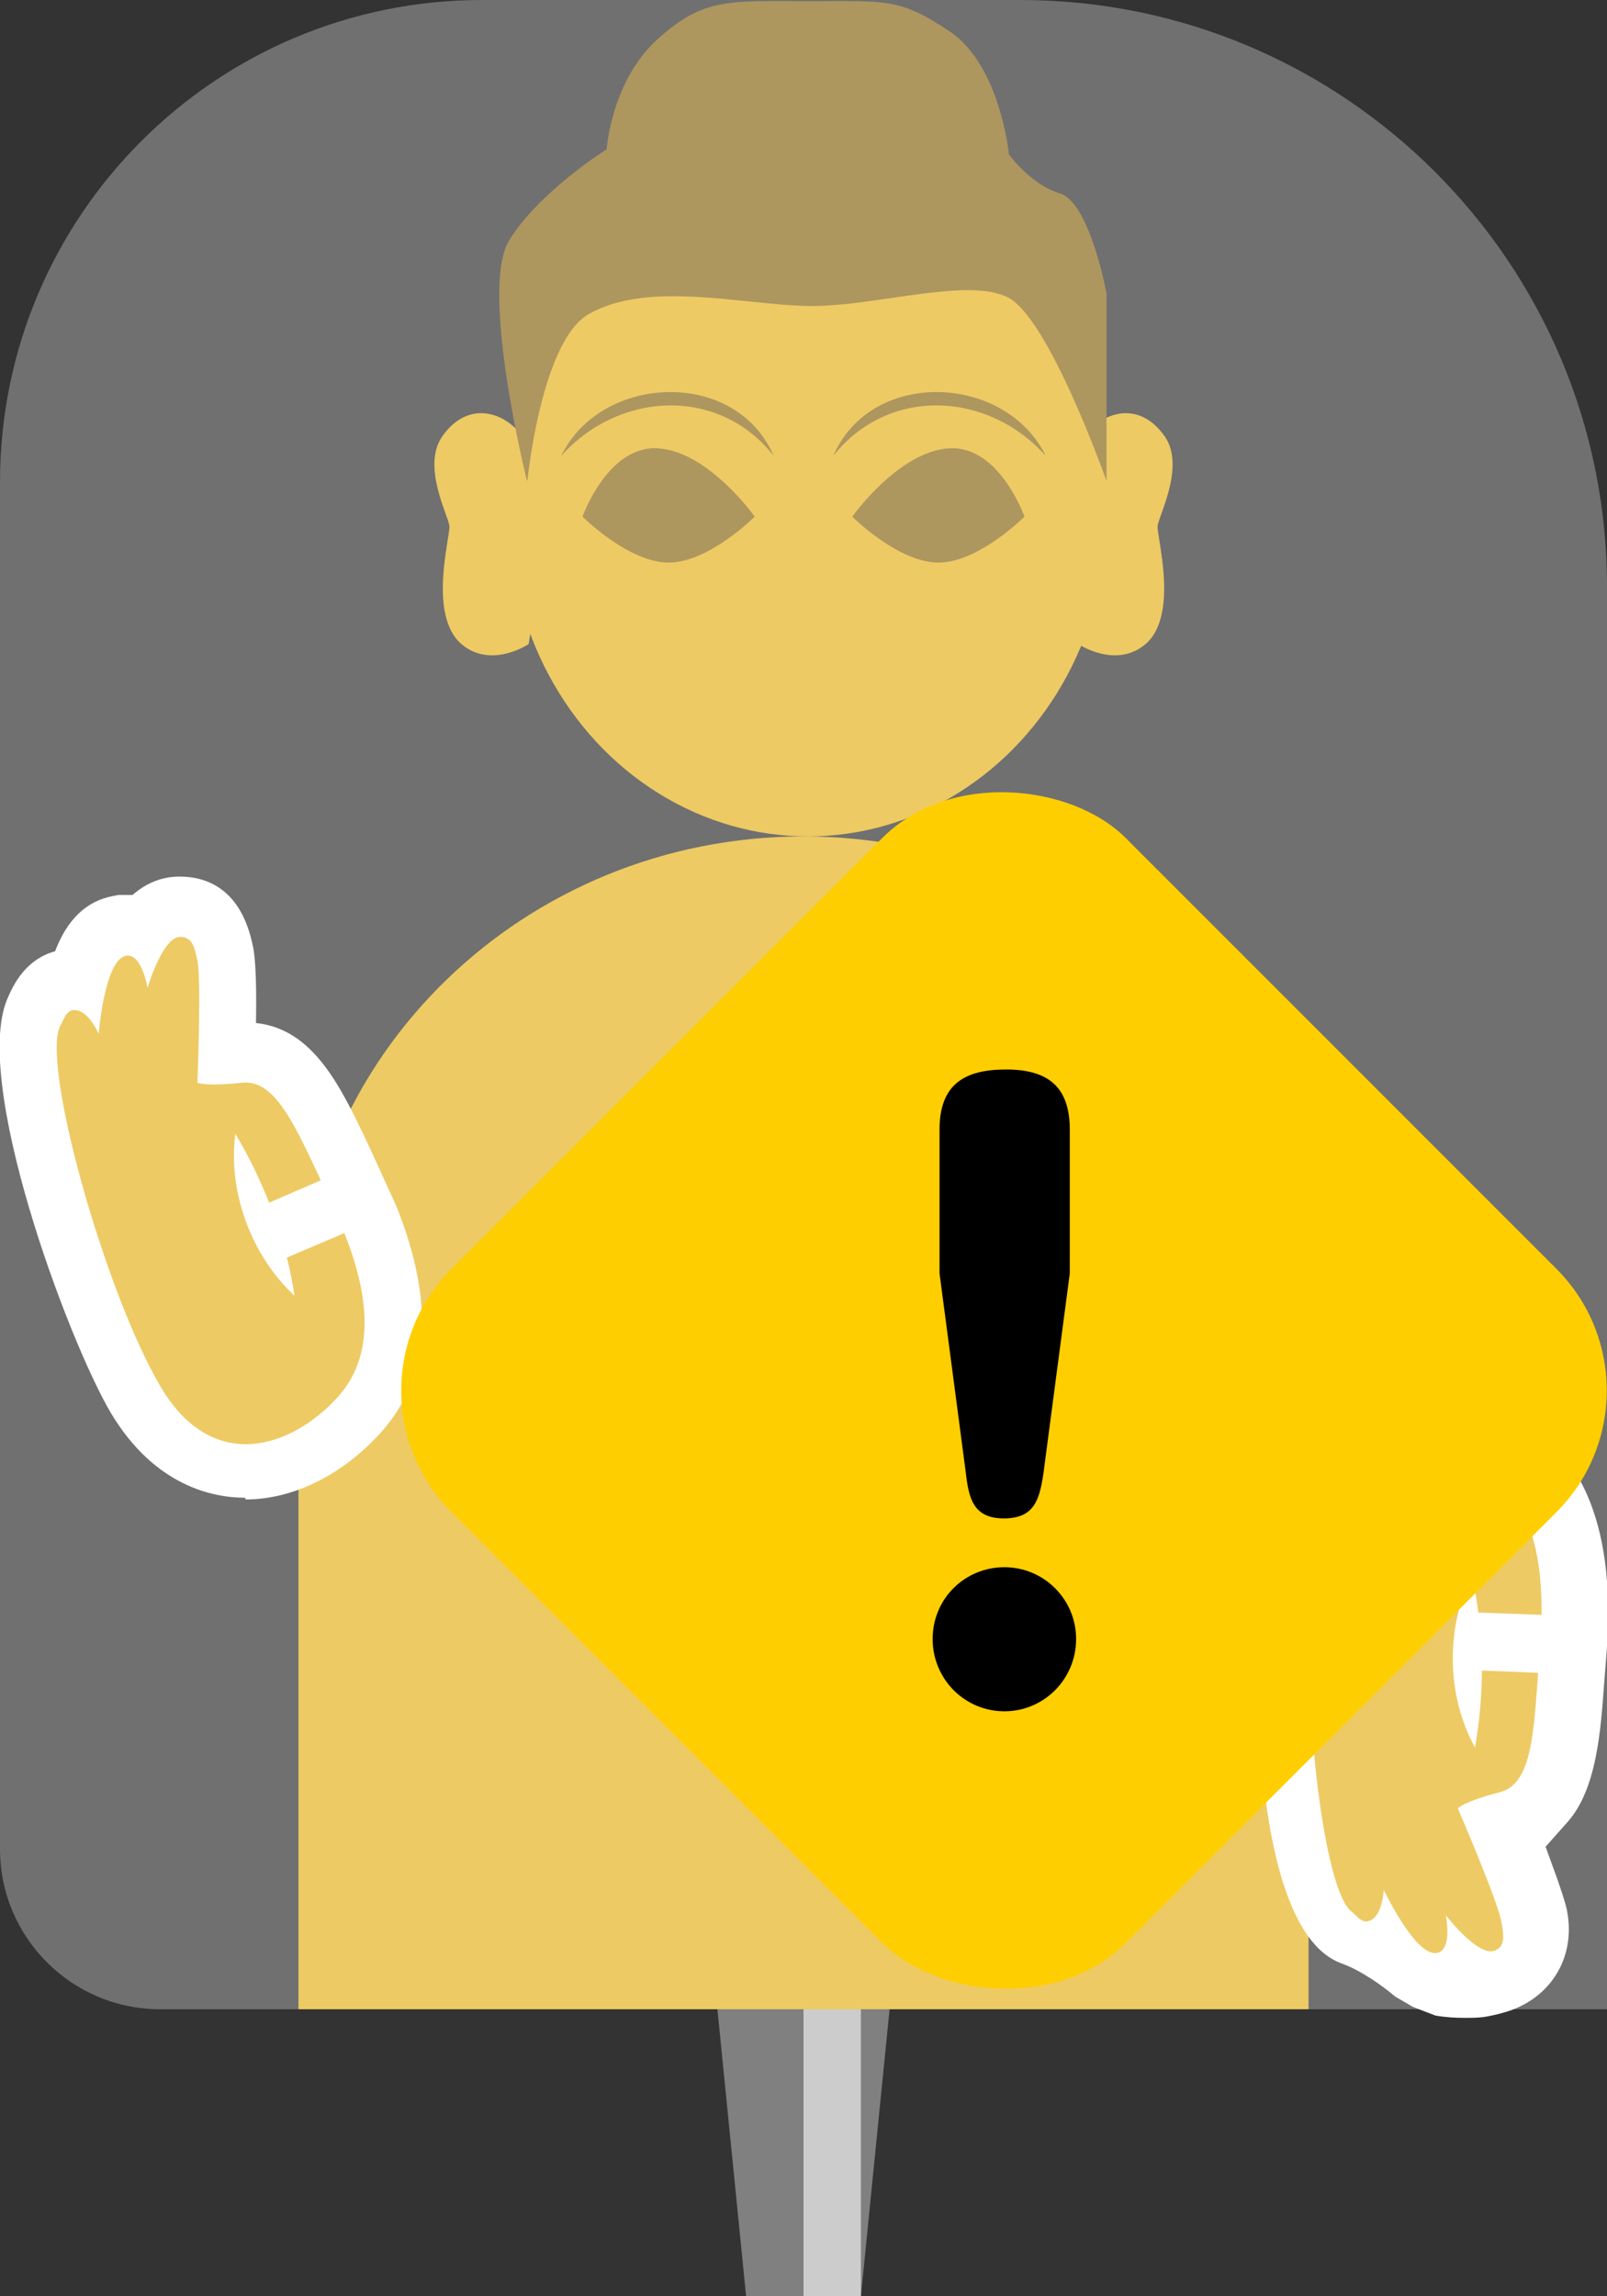 <?xml version="1.0" encoding="UTF-8"?>
<svg xmlns="http://www.w3.org/2000/svg" viewBox="0 0 28 40">
  <rect x="0" y="0" width="28" height="40" fill="#333333" stroke="none"/>
  <defs>
    <style>
      .cls-1, .cls-2 {
        fill: #fff;
      }

      .cls-2 {
        opacity: .3;
      }

      .cls-3 {
        fill: #8c691b;
      }

      .cls-4 {
        fill: #e6b422;
      }

      .cls-5 {
        fill: gray;
      }

      .cls-6 {
        fill: #ffce00;
      }

      .cls-7 {
        fill: #ccc;
      }
    </style>
  </defs>
  <g id="_ピン" data-name="ピン">
    <g id="_ピン-2" data-name="ピン">
      <rect class="cls-5" x="12" y="20" width="4" height="10"/>
      <polygon class="cls-5" points="15 40 13 40 12 30 16 30 15 40"/>
      <rect class="cls-7" x="14" y="20" width="1" height="20"/>
    </g>
  </g>
  <g id="_カラー" data-name="カラー">
    <path id="_胴" data-name="胴" class="cls-4" d="M22.8,23.1c0-4.71-3.94-8.53-8.8-8.53s-8.8,3.82-8.8,8.53c0,.01,0,.03,0,.04h0v11.86H22.8v-11.86h0s0-.03,0-.04Z"/>
    <path id="_右耳" data-name="右耳" class="cls-4" d="M9.29,7.95c-.23-.69-1.06-1.11-1.59-.34-.35,.52,.11,1.37,.13,1.55s-.38,1.55,.21,2.06c.52,.44,1.17,0,1.17,0,0,0,.27-1.51,.25-2.16s-.18-1.1-.18-1.1Z"/>
    <path id="_左耳" data-name="左耳" class="cls-4" d="M18.71,7.95c.23-.69,1.06-1.11,1.59-.34,.35,.52-.11,1.37-.13,1.55s.38,1.55-.21,2.06c-.52,.44-1.17,0-1.17,0,0,0-.27-1.51-.25-2.16s.18-1.1,.18-1.1Z"/>
    <ellipse id="_顔" data-name="顔" class="cls-4" cx="14.08" cy="8.97" rx="5.21" ry="5.6"/>
    <g id="_眉目" data-name="眉目">
      <g id="_眉" data-name="眉">
        <path id="_眉-2" data-name="眉" class="cls-3" d="M13.48,7.94c-.96-1.22-2.7-1.12-3.7,0,.69-1.43,3.04-1.53,3.7,0h0Z"/>
        <path id="_眉-3" data-name="眉" class="cls-3" d="M14.52,7.94c.66-1.53,3-1.43,3.7,0-1-1.12-2.73-1.22-3.7,0h0Z"/>
      </g>
      <g id="_目" data-name="目">
        <path class="cls-3" d="M10.15,9s.44-1.25,1.32-1.19,1.68,1.19,1.68,1.19c0,0-.8,.8-1.5,.8s-1.5-.8-1.5-.8Z"/>
        <path class="cls-3" d="M17.85,9s-.44-1.25-1.32-1.19-1.68,1.19-1.68,1.19c0,0,.8,.8,1.5,.8s1.5-.8,1.5-.8Z"/>
      </g>
    </g>
    <path id="_髪" data-name="髪" class="cls-3" d="M9.19,8.37s.24-2.43,1.07-2.9c1.04-.59,2.67-.16,3.82-.14s2.76-.51,3.48-.15,1.72,3.2,1.72,3.2v-3.27s-.29-1.58-.81-1.74-.89-.68-.89-.68c0,0-.15-1.55-1.03-2.14S15.45,.02,14.08,.02s-1.81-.07-2.62,.66-.89,1.92-.89,1.92c0,0-1.18,.74-1.7,1.59s.31,4.18,.31,4.18Z"/>
    <g id="_手" data-name="手">
      <path class="cls-1" d="M25.51,35.15c-.16,0-.33-.01-.5-.04l-.39-.15-.31-.18c-.21-.18-.6-.46-.94-.58-1.57-.57-1.61-5.31-1.29-7.6,.24-1.39,1.03-1.97,1.65-2.2,.3-.12,.63-.18,.98-.18,.54,0,1.1,.14,1.63,.41,1.27,.64,1.82,2.05,1.65,4.19l-.04,.51c-.06,.82-.13,1.83-.63,2.4l-.39,.44,.2,.55c.14,.4,.17,.53,.18,.6,.13,.75-.25,1.42-.96,1.69-.14,.05-.29,.09-.46,.12-.12,.02-.24,.02-.36,.02Z"/>
      <path class="cls-4" d="M25.76,28.1c-.03-.22-.06-.44-.12-.66-.45,.92-.44,2.1,.06,3,.08-.46,.12-.9,.12-1.34l.98,.04c-.08,1.1-.12,1.94-.67,2.08-.62,.16-.73,.28-.73,.28,0,0,.7,1.62,.76,1.98,.05,.27,.06,.43-.12,.5-.29,.11-.85-.62-.85-.62,0,0,.13,.62-.16,.66-.37,.06-.92-1.1-.92-1.1,0,0-.02,.51-.29,.55-.11,.02-.22-.14-.27-.17-.56-.42-.96-4.62-.64-6.52,.3-1.77,1.78-1.8,2.82-1.27,.97,.49,1.14,1.67,1.13,2.62l-1.1-.04Z"/>
    </g>
    <g id="_手-2" data-name="手">
      <path class="cls-1" d="M4.27,26.09c-.54,0-1.57-.19-2.34-1.48-.75-1.27-2.46-5.86-1.78-7.26,.18-.42,.45-.68,.81-.78,.21-.55,.54-.87,1-.96l.1-.02h.15s.07,0,.1,0c.24-.21,.51-.32,.82-.32,.47,0,1.08,.21,1.28,1.23,.05,.24,.06,.76,.05,1.32,1.01,.11,1.48,1.11,1.98,2.17l.47,1.03c.67,1.68,.58,2.99-.28,3.94-.66,.73-1.52,1.16-2.35,1.16Z"/>
      <path class="cls-4" d="M5,21.91c.05,.21,.1,.43,.13,.66-.75-.7-1.16-1.8-1.03-2.82,.24,.4,.43,.8,.59,1.2l.9-.39c-.47-1-.81-1.76-1.37-1.7-.64,.07-.78,0-.78,0,0,0,.07-1.77,0-2.12-.05-.26-.1-.42-.3-.42-.31,0-.57,.89-.57,.89,0,0-.1-.62-.38-.56-.37,.08-.47,1.36-.47,1.36,0,0-.2-.47-.47-.41-.11,.03-.16,.21-.19,.25-.37,.6,.76,4.65,1.74,6.31,.92,1.55,2.31,1.04,3.09,.17,.73-.81,.46-1.97,.11-2.85l-1.01,.43Z"/>
    </g>
  </g>
  <g id="_要調査" data-name="要調査">
    <path class="cls-2" d="M8.4,0h9.38c5.64,0,10.22,4.58,10.22,10.22v24.78H2.79c-1.54,0-2.79-1.25-2.79-2.79V8.4C0,3.76,3.76,0,8.4,0Z"/>
    <g>
      <rect class="cls-6" x="9.19" y="15.91" width="16.61" height="16.61" rx="3" ry="3" transform="translate(-12 19.47) rotate(-45)"/>
      <path d="M18.75,28.55c0,.7-.56,1.26-1.25,1.26s-1.25-.56-1.25-1.26,.56-1.25,1.25-1.25,1.25,.56,1.25,1.25Zm-.57-2.88c-.07,.46-.16,.78-.69,.78s-.61-.35-.66-.78l-.46-3.49v-2.5c0-.78,.42-1.05,1.16-1.05s1.11,.31,1.11,1.05v2.5l-.46,3.49Z"/>
    </g>
  </g>
</svg>